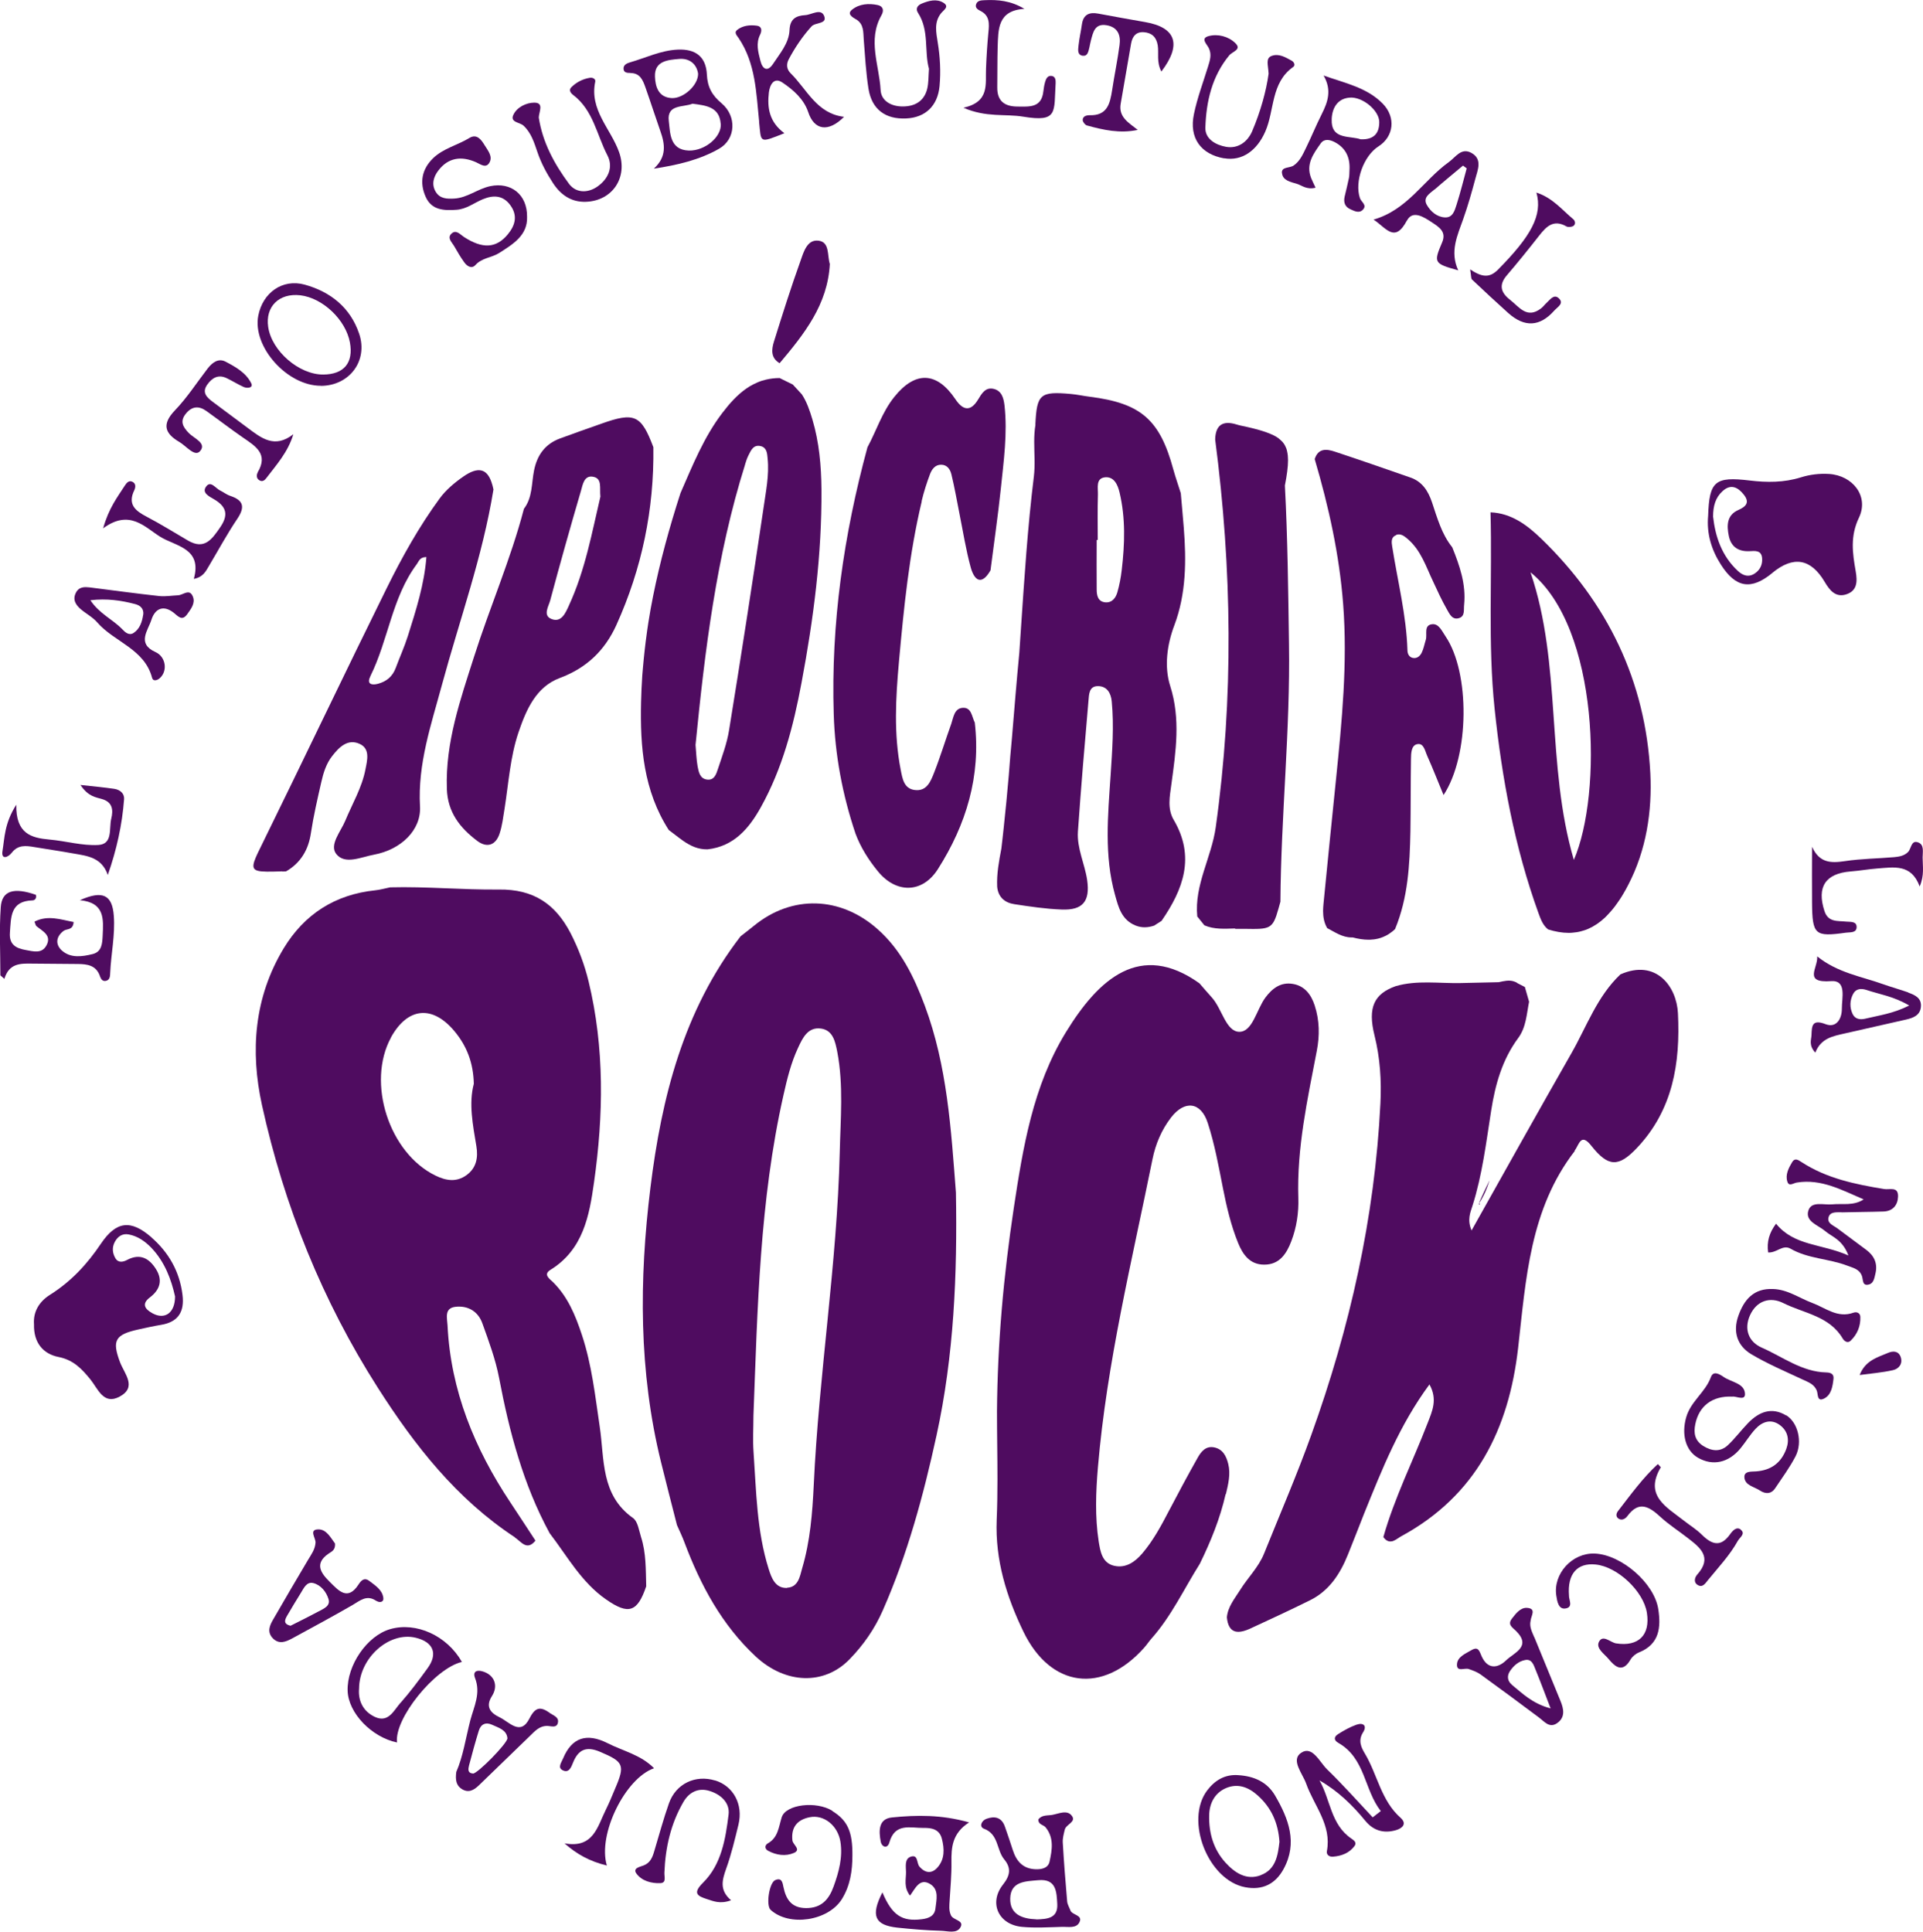 <svg xmlns="http://www.w3.org/2000/svg" id="Capa_2" data-name="Capa 2" viewBox="0 0 201.91 202.84"><defs><style>      .cls-1 {        fill: #4f0c60;        stroke-width: 0px;      }    </style></defs><g id="Capa_2-2" data-name="Capa 2"><g><path class="cls-1" d="M89.21,174.23c1.45-1.49,2.64-3.2,3.48-5.12,2.6-5.9,4.27-12.08,5.64-18.36,1.84-8.42,2.19-16.94,2.04-25.52-.51-6.64-.91-13.3-3.27-19.63-1.13-3.02-2.49-5.86-4.99-8.06-3.88-3.42-8.95-3.59-12.94-.33-.46.38-.94.74-1.41,1.11-6,7.78-8.3,16.93-9.47,26.42-1.19,9.64-1.23,19.29,1.12,28.82.54,2.2,1.11,4.39,1.67,6.59.27.61.56,1.21.79,1.83,1.69,4.49,3.92,8.65,7.47,11.96,3.15,2.93,7.21,3.04,9.87.29ZM82.65,166.75c-1.25.06-1.65-1.07-1.94-1.99-1.26-3.99-1.3-8.16-1.59-12.29-.09-1.26-.01-2.53-.01-3.81.43-11.27.65-22.57,3.15-33.65.38-1.69.79-3.39,1.53-4.97.48-1.04,1.03-2.22,2.41-2.03,1.26.17,1.5,1.38,1.71,2.44.67,3.51.34,7.06.26,10.59-.28,11.69-2.19,23.25-2.73,34.92-.14,2.92-.37,5.87-1.21,8.71-.25.87-.4,2-1.59,2.06Z"></path><path class="cls-1" d="M54.06,161.45c.66.43,1.26,1.45,2.16.33-.88-1.34-1.75-2.68-2.64-4.02-3.75-5.64-6.26-11.74-6.59-18.59-.04-.75-.36-1.79.81-1.94,1.32-.16,2.4.47,2.85,1.74.67,1.87,1.38,3.77,1.75,5.71.54,2.84,1.17,5.64,2.02,8.37.84,2.73,1.9,5.39,3.29,7.95.93,1.21,1.77,2.51,2.7,3.73.93,1.21,1.95,2.35,3.26,3.25,2.32,1.61,3.26,1.32,4.18-1.4-.05-1.74,0-3.49-.54-5.17-.22-.7-.34-1.64-.84-2-3.42-2.42-2.99-6.18-3.5-9.6-.48-3.24-.83-6.49-1.87-9.63-.68-2.06-1.48-4.01-3.05-5.56-.33-.32-1.05-.78-.26-1.27,3.44-2.12,4.09-5.68,4.58-9.18,1-7.05,1.12-14.12-.57-21.12-.43-1.77-1.06-3.44-1.89-5.06-1.59-3.06-3.89-4.63-7.53-4.58-3.8.04-7.61-.33-11.42-.23h0c-.52.1-1.04.26-1.56.31-4.22.44-7.43,2.5-9.61,6.09-3.11,5.15-3.53,10.8-2.28,16.48,2.33,10.58,6.32,20.52,12.17,29.68,3.88,6.08,8.27,11.67,14.38,15.69ZM41.05,108.94c1.75-3.17,4.36-3.43,6.68-.64,1.28,1.54,1.97,3.3,2.02,5.51-.55,2.08-.1,4.32.27,6.56.2,1.19,0,2.29-1.05,3.04-1.04.75-2.13.58-3.22.05-4.89-2.35-7.29-9.77-4.69-14.52Z"></path><path class="cls-1" d="M128.72,156.89c.24-1.04.51-2.09.24-3.17-.2-.81-.56-1.54-1.47-1.73-.89-.18-1.38.45-1.74,1.09-1.05,1.86-2.06,3.75-3.05,5.64-.8,1.54-1.63,3.07-2.76,4.4-.76.89-1.73,1.59-2.97,1.3-1.26-.3-1.44-1.52-1.61-2.55-.4-2.59-.3-5.21-.08-7.8.93-10.95,3.56-21.61,5.73-32.35.32-1.58.95-3.07,1.94-4.36,1.42-1.85,3.14-1.67,3.86.56.72,2.21,1.14,4.53,1.59,6.82.39,1.98.84,3.92,1.6,5.79.5,1.23,1.25,2.28,2.75,2.27,1.59,0,2.33-1.14,2.83-2.45.56-1.45.79-3.03.74-4.53-.17-5.27.96-10.36,1.94-15.47.31-1.6.29-3.2-.22-4.76-.37-1.15-1.06-2.07-2.3-2.27-1.24-.21-2.14.44-2.88,1.44-.93,1.26-1.34,3.6-2.74,3.59-1.39-.02-1.81-2.4-2.86-3.58-.45-.49-.88-1.01-1.32-1.51-6.22-4.44-10.58-.48-14.02,5.13-3.47,5.66-4.51,12.09-5.48,18.49-.53,3.53-.96,7.07-1.26,10.62-.3,3.55-.47,7.12-.5,10.69,0,2.37.05,4.74.05,7.1,0,1.44-.02,2.87-.08,4.31-.17,4.21,1.03,8.07,2.81,11.75,2.86,5.9,8.32,6.57,12.67,1.68.27-.3.49-.64.75-.94,2.11-2.36,3.43-5.23,5.1-7.88,1.15-2.35,2.13-4.76,2.71-7.32Z"></path><path class="cls-1" d="M165.33,120.83c.48-.62.64-1.92,1.75-.52,1.77,2.24,2.85,2.29,4.79.24,3.78-3.99,4.57-8.91,4.31-14.15-.14-2.82-2.3-5.73-6.04-4.08-2.45,2.31-3.54,5.48-5.16,8.31-3.47,6.07-6.88,12.19-10.47,18.58-.48-1.13-.12-1.91.09-2.57,1.04-3.27,1.44-6.66,1.97-10.02.43-2.74,1.16-5.35,2.84-7.62.83-1.12.88-2.5,1.14-3.81-.15-.52-.3-1.05-.45-1.57h0,0s0,0,0,0h0s0,.02,0,.02c-.25-.13-.51-.26-.76-.39h0s-.08-.05-.11-.08c0,0,0,0-.01,0-.03-.02-.06-.04-.1-.05-.04-.02-.07-.03-.1-.04-.54-.21-1.1-.06-1.66.06-1.33.03-2.66.06-3.99.09h0c-2.29.05-4.59-.33-6.84.33-2.23.8-2.95,2.21-2.21,5.17.59,2.37.74,4.75.62,7.15-.59,11.97-3.2,23.53-7.25,34.78-1.51,4.21-3.29,8.32-4.96,12.47-.58,1.45-1.72,2.54-2.53,3.85-.28.45-.6.88-.86,1.34-.26.46-.47.95-.52,1.51.02.21.05.39.09.55.05.19.12.35.2.48l.1.14c.21.25.49.36.82.36s.74-.12,1.17-.31c2.12-.98,4.24-1.96,6.34-3,2.04-1.01,3.18-2.79,4-4.83.57-1.42,1.13-2.85,1.69-4.28,1.88-4.64,3.71-9.29,6.86-13.56.88,1.58.29,2.81-.2,4.08-.77,2-1.64,3.95-2.46,5.92-.82,1.98-1.6,3.97-2.18,6.03.25.34.49.46.73.46.04,0,.08,0,.12-.01.04,0,.08-.01.12-.02.05-.02.1-.04.15-.06.28-.12.54-.35.8-.48,7.81-4.26,11.25-11.21,12.23-19.75.82-7.22,1.23-14.59,5.96-20.7Z"></path><path class="cls-1" d="M108.72,44.6c-.1.6-.13,1.21-.13,1.82,0,1.21.11,2.43-.04,3.64-.65,5.28-.99,10.58-1.35,15.89-.06.84-.12,1.69-.17,2.53,0,0,0,.02,0,.02-.29,3-.53,6-.78,9-.12,1.3-.24,2.61-.33,3.91-.16,1.86-.34,3.72-.54,5.57-.08.71-.15,1.42-.24,2.13-.25,1.32-.5,2.64-.44,4,.1,1.1.8,1.69,1.81,1.84,1.65.25,3.3.5,4.96.56,2.22.09,3-.86,2.68-3.09-.25-1.71-1.09-3.34-.97-5.1.32-4.59.71-9.18,1.11-13.76.06-.64.05-1.5.97-1.51.96-.01,1.39.72,1.47,1.6.25,2.6.05,5.2-.12,7.8-.28,4.19-.69,8.4.47,12.54.18.64.35,1.3.66,1.86.31.56.76,1.04,1.47,1.33.66.27,1.31.24,1.97.02.26-.16.52-.33.78-.5,2.28-3.31,3.56-6.72,1.28-10.6-.69-1.17-.42-2.46-.25-3.73.47-3.45.98-6.89-.12-10.33-.65-2.04-.33-4.36.43-6.37,1.25-3.32,1.27-6.8.99-10.29-.09-1.2-.21-2.39-.31-3.59-.26-.83-.55-1.65-.78-2.48-1.42-5.25-3.4-6.97-8.78-7.65-.66-.08-1.32-.23-1.98-.29-3.23-.29-3.58.01-3.73,3.21ZM115.14,56.7h.12c0-1.6-.03-3.2.02-4.79.02-.68-.25-1.69.76-1.79.93-.08,1.32.78,1.51,1.59.64,2.7.55,5.41.23,8.14-.09.79-.24,1.58-.46,2.35-.17.59-.56,1.12-1.28,1.05-.77-.08-.89-.74-.89-1.35-.02-1.73,0-3.46,0-5.19Z"></path><path class="cls-1" d="M71.44,51.81c-1.15,3.56-2.14,7.16-2.87,10.8-.18.91-.35,1.82-.49,2.74-.05.29-.09.58-.13.87,0,.05-.02.1-.02.15-.05.35-.1.7-.14,1.05-.04.28-.07.57-.1.85-.03.29-.06.57-.09.85-.03.28-.06.56-.08.85-.03.31-.05.62-.08.93-.03.47-.06.93-.08,1.4-.02.47-.04.94-.05,1.41-.11,4.71.26,9.33,2.91,13.45.51.37,1.01.79,1.53,1.15.74.51,1.54.9,2.54.88,2.78-.31,4.37-2.22,5.59-4.41,2.27-4.07,3.43-8.53,4.28-13.09,1.26-6.71,2.14-13.47,2.09-20.3-.02-2.47-.24-4.96-.95-7.34-.28-.94-.6-1.87-1.11-2.64l-.95-1.03-1.38-.68c-.51,0-1,.06-1.45.17-.15.04-.3.08-.44.12-.14.05-.29.1-.42.16-.14.06-.27.12-.41.19-.13.07-.26.14-.39.21-.13.08-.25.16-.37.24-.97.67-1.79,1.59-2.55,2.59-1.94,2.55-3.12,5.52-4.39,8.42ZM78.23,48.77c.1-.32.2-.64.35-.94.27-.54.53-1.17,1.3-.98.64.16.67.76.72,1.3.18,1.75-.19,3.47-.43,5.18-1.15,7.79-2.36,15.58-3.62,23.35-.22,1.38-.72,2.71-1.16,4.04-.18.54-.38,1.26-1.17,1.14-.73-.1-.86-.79-.97-1.37-.13-.72-.15-1.46-.22-2.27.98-9.9,2.18-19.84,5.21-29.46Z"></path><path class="cls-1" d="M96.77,52.62c.23-.97.54-1.93.89-2.86.19-.49.54-.97,1.16-.96.64,0,.96.51,1.08,1.03.33,1.36.57,2.74.84,4.11.38,1.89.68,3.81,1.19,5.67.22.78.56,1.28.97,1.28.33,0,.7-.3,1.1-1,.36-2.85.78-5.68,1.08-8.54.3-2.92.72-5.83.39-8.78-.09-.74-.28-1.52-1.12-1.73-.89-.22-1.28.5-1.67,1.14q-1.11,1.81-2.36-.05c-1.95-2.91-4.22-3-6.42-.25-1.28,1.59-1.87,3.53-2.82,5.29-2.49,9.18-3.84,18.51-3.54,28.04.13,4.28.92,8.47,2.29,12.54.54,1.45,1.37,2.75,2.34,3.94,1.92,2.36,4.68,2.34,6.31-.23,2.97-4.67,4.52-9.76,3.87-15.38-.32-.62-.33-1.62-1.28-1.55-.88.07-.96,1.01-1.19,1.68-.61,1.69-1.13,3.42-1.79,5.1-.36.91-.76,2.01-2.04,1.85-1.15-.14-1.3-1.22-1.48-2.13-.74-3.77-.52-7.59-.18-11.36.51-5.64,1.07-11.29,2.39-16.82Z"></path><path class="cls-1" d="M146.59,56.17c.5-.19.9.16,1.25.46,1.37,1.19,1.89,2.88,2.64,4.45.45.97.89,1.94,1.42,2.87.28.48.57,1.21,1.32.95.62-.21.45-.9.51-1.41.21-2.14-.47-4.09-1.25-6.02-.56-.7-.95-1.46-1.27-2.26s-.58-1.63-.85-2.45c-.4-1.19-1.02-2.18-2.26-2.61-2.64-.92-5.28-1.84-7.94-2.72-.86-.29-1.75-.39-2.12.78,1.47,4.99,2.59,10.03,2.99,15.26.47,6.16-.13,12.25-.75,18.34-.45,4.38-.89,8.75-1.32,13.13-.02.24-.04.49-.04.72,0,.62.1,1.23.43,1.8.82.43,1.59.98,2.55.98.04,0,.08,0,.13,0,.57.15,1.12.24,1.66.24.12,0,.25,0,.37-.02.12,0,.25-.02.37-.04.37-.06.72-.18,1.06-.35.23-.11.45-.26.67-.43.11-.08.22-.18.32-.28,1.36-3.28,1.54-6.75,1.61-10.23.04-2.54.02-5.08.06-7.62.01-.59.02-1.42.63-1.56.71-.17.84.7,1.07,1.21.59,1.32,1.11,2.66,1.72,4.13,2.74-4.18,2.78-12.87.21-16.66-.37-.54-.7-1.36-1.41-1.28-.92.11-.48,1.07-.67,1.66-.14.44-.22.91-.42,1.32-.18.37-.51.66-.97.55-.36-.09-.52-.42-.53-.77-.11-3.69-1.03-7.27-1.6-10.9-.07-.45-.16-1,.41-1.21Z"></path><path class="cls-1" d="M156.5,53.82c.19,6.87-.29,13.75.43,20.61.77,7.33,2.1,14.53,4.61,21.47.23.62.45,1.26,1.01,1.7.74.23,1.45.36,2.14.36.14,0,.29,0,.43-.02.14-.01.29-.03.43-.05.28-.04.56-.12.84-.21.14-.04.27-.1.41-.16.58-.26,1.14-.63,1.69-1.14.06-.06.13-.12.19-.19.06-.06.13-.13.19-.2.32-.34.64-.72.94-1.16.09-.12.18-.25.27-.39.12-.19.25-.38.36-.58.18-.3.36-.62.53-.96,1.88-3.62,2.51-7.68,2.31-11.7-.5-9.71-4.51-17.93-11.47-24.65-1.42-1.37-3.11-2.67-5.31-2.75ZM165.25,90.3c-2.94-10.04-1.24-20.49-4.55-30.2,7.23,5.82,7.56,23.27,4.55,30.2Z"></path><path class="cls-1" d="M68.6,46.96c-1.28-3.4-1.98-3.71-5.48-2.46-1.44.51-2.88,1.01-4.31,1.54-1.57.58-2.41,1.73-2.74,3.38-.27,1.35-.15,2.82-1.06,4.01-.69,2.65-1.59,5.23-2.52,7.81-.93,2.57-1.89,5.13-2.72,7.74-1.44,4.51-3.01,8.98-2.85,13.85.08,2.48,1.39,4.12,3.2,5.48,1.02.76,1.94.45,2.34-.79.27-.82.37-1.69.51-2.55.43-2.7.59-5.45,1.47-8.06.81-2.38,1.84-4.78,4.33-5.71,2.84-1.06,4.75-2.92,5.95-5.57,2.68-5.92,3.97-12.15,3.88-18.66ZM59.73,63.6c-.35.75-.78,1.82-1.83,1.4-.93-.37-.3-1.32-.13-1.95,1.03-3.85,2.11-7.69,3.23-11.51.19-.64.32-1.67,1.3-1.47.95.19.64,1.16.74,2.08-.88,3.73-1.59,7.73-3.31,11.44Z"></path><path class="cls-1" d="M129.68,97.54c.33,0,.65,0,.98,0,2.71.05,2.97.04,3.57-2.1.06-.23.13-.47.21-.75.06-9.03,1.04-18.03.9-27.07-.08-5.55-.14-11.1-.43-16.64.21-1.08.33-1.94.33-2.65,0-.33-.03-.63-.09-.9-.02-.11-.05-.21-.08-.31-.03-.07-.06-.14-.09-.21-.03-.07-.07-.13-.1-.2-.02-.04-.05-.08-.08-.12-.03-.04-.06-.08-.09-.12-.03-.04-.06-.08-.1-.11-.04-.04-.07-.07-.11-.11-.07-.07-.15-.14-.24-.21-.09-.06-.18-.12-.28-.19-.1-.06-.21-.12-.32-.17-.12-.06-.24-.11-.37-.16-.24-.1-.51-.19-.8-.28-.1-.03-.2-.06-.3-.09-.16-.05-.34-.09-.52-.14-.09-.02-.19-.05-.28-.07-.19-.04-.39-.09-.6-.14-.33-.07-.66-.13-.97-.23-1.43-.44-2.19.06-2.23,1.58,1.77,13.57,1.96,27.14.06,40.72-.44,3.17-2.26,6.05-1.94,9.37h0c.25.31.5.62.75.93,0,0,0,0,0,0,1.04.45,2.14.36,3.23.33Z"></path><polygon class="cls-1" points="104.74 67.04 104.74 67.05 104.74 67.04 104.74 67.04"></polygon><path class="cls-1" d="M29.64,91.52c.13,0,.27-.02.4-.02.78-.45,1.36-1.02,1.79-1.7.43-.68.69-1.46.82-2.35.27-1.78.68-3.54,1.08-5.3.22-.98.52-1.96,1.15-2.76.72-.93,1.63-1.84,2.87-1.28,1.15.51.8,1.75.62,2.69-.37,1.92-1.38,3.6-2.12,5.39-.47,1.13-1.69,2.52-.95,3.48.91,1.17,2.64.32,3.96.08,2.86-.53,4.98-2.6,4.84-5.07-.25-4.47,1.17-8.57,2.3-12.75,1.85-6.83,4.28-13.51,5.41-20.53-.06-.28-.12-.53-.2-.75-.49-1.45-1.42-1.67-2.94-.62-.93.64-1.83,1.4-2.49,2.29-2.17,2.96-3.96,6.17-5.58,9.45-4.37,8.85-8.61,17.77-12.96,26.63-.46.93-.79,1.59-.94,2.05-.37,1.15.35,1.13,2.93,1.05ZM38.87,71.05s.02-.03.02-.05c1.89-3.81,2.26-8.24,4.86-11.74.22-.29.3-.73.94-.76.02,0,.05,0,.08,0-.22,2.88-1.09,5.57-1.94,8.27-.36,1.14-.86,2.24-1.28,3.37-.33.89-.96,1.42-1.85,1.66-.65.18-1.22.05-.83-.74Z"></path><path class="cls-1" d="M15.9,129.93c-2.16-1.88-3.69-1.72-5.31.68-1.44,2.15-3.14,3.97-5.33,5.35-1.15.72-1.79,1.79-1.69,3.11-.05,1.92.95,3.11,2.59,3.43,1.56.31,2.44,1.26,3.33,2.35.8.99,1.37,2.71,3.05,1.82,1.89-1,.53-2.39.06-3.63-.86-2.29-.51-2.9,1.96-3.44.78-.17,1.56-.35,2.36-.48,1.81-.3,2.46-1.39,2.24-3.15-.3-2.44-1.44-4.44-3.26-6.03ZM16,137.9c-.8-.43-1.15-.99-.26-1.66,1.08-.82,1.35-1.82.65-2.95-.7-1.13-1.66-1.71-3.03-.99-.41.22-.93.35-1.24-.17-.32-.54-.37-1.14-.07-1.71.31-.58.8-.92,1.47-.79.95.18,1.71.72,2.37,1.4,1.43,1.5,2.1,3.36,2.49,5.11,0,1.75-1.09,2.47-2.37,1.77Z"></path><path class="cls-1" d="M186.09,60.16q3.32-2.74,5.5.95c.49.83,1.11,1.65,2.21,1.32,1.23-.37,1.23-1.38,1.04-2.46-.33-1.89-.59-3.67.35-5.62,1.06-2.23-.64-4.42-3.15-4.58-1.01-.06-2,.06-2.96.36-1.76.55-3.55.55-5.35.33-3.66-.44-4.26.06-4.38,3.7-.17,1.87.34,3.57,1.34,5.13,1.56,2.45,3.18,2.71,5.41.87ZM180.87,51.57c.84-.77,1.58-.43,2.2.34.66.81.32,1.26-.54,1.64-1.23.54-1.23,1.63-1.01,2.72.23,1.14.99,1.66,2.16,1.61.59-.03,1.28-.13,1.34.76.04.64-.2,1.18-.73,1.55-.66.47-1.29.26-1.81-.23-1.7-1.57-2.38-3.62-2.61-5.71,0-1.11.25-2,.99-2.67Z"></path><path class="cls-1" d="M155.32,126.41s-.03,0-.04-.02c-.06.22.28.02.04.02Z"></path><path class="cls-1" d="M156.37,123.99c-.36.75-.72,1.5-1.05,2.26-.03.07-.04.12-.03.14,0-.02.02-.05.04-.09.46-.7.8-1.48,1.05-2.31Z"></path><path class="cls-1" d="M193.37,127.31c1.47-.04,2.94-.04,4.41-.09.97-.04,1.48-.68,1.51-1.56.04-1.11-.88-.7-1.47-.8-3.03-.5-6.02-1.11-8.65-2.82-.38-.25-.71-.47-.99-.02-.38.63-.75,1.34-.51,2.07.17.54.62.15.99.09,2.59-.42,4.76.81,7.02,1.77-1.07.7-2.21.41-3.3.52-.89.09-2.19-.38-2.51.66-.35,1.15,1.04,1.52,1.76,2.14.73.63,1.81.87,2.45,2.57-2.84-1.26-5.68-.98-7.6-3.34-.71.95-.99,1.9-.83,3.02.9.07,1.52-.87,2.36-.39,1.84,1.06,3.99,1.03,5.93,1.77.62.24,1.3.36,1.56,1.1.14.4.02,1.09.75.88.5-.14.56-.71.67-1.16.24-1.02-.12-1.84-.95-2.46-1.01-.76-2.03-1.52-3.05-2.27-.42-.31-1.09-.52-.93-1.15.17-.64.86-.52,1.37-.54Z"></path><path class="cls-1" d="M147.06,190.89c-2.05-1.81-2.43-4.53-3.74-6.73-.4-.66-.75-1.39-.2-2.25.44-.69.03-1.05-.69-.8-.68.24-1.34.61-1.95,1-.39.25-.49.61.04.91,2.85,1.62,2.7,4.92,4.46,7.16-.28.22-.57.44-.85.66-1.59-1.69-3.12-3.42-4.78-5.03-.8-.77-1.55-2.54-2.73-1.75-1.13.75.15,2.18.52,3.23.83,2.34,2.7,4.34,2.18,7.1-.07.38.25.61.64.58.9-.07,1.71-.38,2.26-1.12.26-.35-.03-.58-.33-.78-2.18-1.48-2.19-4.1-3.35-6.11,1.94,1.11,3.46,2.59,4.82,4.25.87,1.06,1.98,1.34,3.23.97.64-.19,1.18-.66.46-1.3Z"></path><path class="cls-1" d="M101.76,191.37c-2.94-.83-5.54-.78-8.1-.52-1.45.14-1.39,1.44-1.19,2.52.11.61.72.8.91.11.59-2.1,2.22-1.51,3.61-1.53.84-.02,1.65.15,1.9,1.12.28,1.07.32,2.16-.46,3.04-.59.66-1.28.61-1.89-.1-.31-.36-.12-1.3-.91-1.04-.67.23-.51,1.03-.5,1.61.01.76-.27,1.59.42,2.48.55-.74,1-1.89,2.11-1.22.97.59.66,1.67.56,2.57-.09.79-.7,1.04-1.44,1.13-2.06.26-3.11-.4-4.13-2.82-1.26,2.46-.8,3.44,1.56,3.7,1.53.16,3.06.29,4.59.33.7.02,1.65.34,2.05-.37.41-.74-.76-.72-1-1.25-.24-.52-.17-1.03-.14-1.57.08-1.33.21-2.67.19-4-.02-1.56.07-3.04,1.85-4.19Z"></path><path class="cls-1" d="M10.47,102.45c.11.31.27.66.69.54.39-.11.4-.51.41-.83.09-2,.53-3.97.38-5.99-.16-2.18-1.14-2.72-3.56-1.64,2.64.25,2.47,2.01,2.39,3.72-.04.82-.08,1.7-1.06,1.94-1.1.27-2.32.45-3.24-.39-.68-.63-.61-1.44.2-2.05.33-.25.99-.03,1.05-.93-1.36-.25-2.68-.76-4.11-.04.1.25.12.41.21.48.66.54,1.64.97,1.03,2.05-.49.87-1.38.59-2.17.45-1.01-.18-1.74-.56-1.65-1.82.12-1.63.03-3.32,2.37-3.39.27,0,.46-.26.35-.59-2.31-.8-3.56-.44-3.68,1.3-.17,2.38-.04,4.78-.04,7.16.14.12.28.25.42.37.49-1.65,1.7-1.62,2.92-1.6,1.6.02,3.21.02,4.81.04.97.01,1.88.13,2.29,1.23Z"></path><path class="cls-1" d="M47.93,22.03c1.05-.07,1.85-.73,2.77-1.11,1.09-.45,2.1-.43,2.87.61.82,1.11.53,2.14-.27,3.1-1.21,1.45-2.64,1.52-4.59.25-.38-.25-.78-.75-1.23-.41-.61.47-.04.95.21,1.38.33.58.67,1.16,1.06,1.7.29.41.78.72,1.18.27.68-.75,1.7-.76,2.46-1.24,1.46-.93,3.02-1.86,2.95-3.81.03-2.34-1.69-3.68-3.87-3.22-1.32.28-2.39,1.22-3.77,1.3-.74.04-1.5.04-1.95-.71-.48-.8-.21-1.6.28-2.24,1.04-1.36,2.41-1.54,3.94-.87.46.2,1.04.69,1.41.06.39-.66-.15-1.27-.49-1.83-.35-.58-.82-1.24-1.59-.78-1.25.77-2.75,1.09-3.83,2.14-1.18,1.15-1.44,2.55-.78,4.04.63,1.43,1.93,1.46,3.25,1.37Z"></path><path class="cls-1" d="M112.39,200.6c-.12-.31-.31-.61-.34-.93-.18-2.06-.34-4.11-.46-6.17-.03-.45.1-.92.21-1.37.13-.56,1.22-.8.75-1.44-.49-.68-1.36-.24-2.06-.11-.5.09-1.08-.02-1.46.47-.04.56.51.55.75.83.91,1.11.69,2.39.42,3.61-.15.68-.81.82-1.45.8-1.33-.04-2.03-.83-2.41-2.02-.26-.83-.55-1.65-.83-2.46-.34-.98-1.07-1.13-1.93-.82-.53.19-.8.84-.27,1.04,1.56.58,1.31,2.22,2.12,3.21.76.91.65,1.69-.11,2.65-1.53,1.93-.49,4.21,1.98,4.45,1.38.13,2.8.04,4.2,0,.64-.02,1.5.19,1.83-.47.41-.79-.75-.74-.95-1.27ZM108.83,201.55c-1.49-.05-2.8-.51-2.76-2.19.04-1.82,1.63-1.8,2.95-1.92,1.92-.18,1.92,1.28,1.99,2.51.08,1.52-1.1,1.57-2.18,1.61Z"></path><path class="cls-1" d="M79.7,12.77c.24,2.25-.04,2.29,2.66,1.22-1.61-1.19-1.81-2.69-1.63-4.27.09-.75.5-1.67,1.41-1.06,1.14.76,2.26,1.74,2.72,3.11.62,1.89,2.09,2.18,3.76.5-2.88-.35-3.88-2.88-5.6-4.57-.43-.42-.48-.96-.2-1.48.66-1.24,1.44-2.4,2.38-3.44.41-.46,1.69-.23,1.33-1.11-.34-.83-1.31-.12-1.99-.08-.95.06-1.59.38-1.64,1.57-.06,1.38-1.01,2.45-1.73,3.55-.56.85-1.1.6-1.33-.33-.23-.91-.49-1.81-.03-2.74.2-.4.2-.87-.33-.94-.73-.1-1.49-.03-2.09.45-.33.26-.04.56.16.84,1.8,2.66,1.85,5.79,2.16,8.79Z"></path><path class="cls-1" d="M134.61,18.19c.07.75.89.92,1.52,1.1.56.16,1.03.66,2,.42-.19-.42-.34-.7-.46-1-.59-1.47.24-2.57,1-3.65.37-.52.95-.4,1.46-.14,1.21.63,1.65,1.68,1.56,2.99-.02.27,0,.54-.06.8-.13.65-.3,1.3-.45,1.95-.13.6.04,1.07.62,1.32.42.19.91.45,1.3.04.47-.49-.17-.8-.31-1.21-.59-1.74.39-4.45,1.95-5.44,1.59-1.01,1.86-3.03.45-4.48-1.67-1.71-3.98-2.16-6.22-2.96.89,1.52.45,2.78-.19,4.05-.6,1.19-1.1,2.43-1.69,3.63-.32.65-.62,1.33-1.26,1.77-.41.29-1.3.11-1.23.79ZM141.71,10.25c1.36-.11,3.11,1.36,3.11,2.57,0,1.2-.58,1.86-1.95,1.81-1.08-.38-2.91.02-3.04-1.74-.07-1.02.27-2.51,1.88-2.64Z"></path><path class="cls-1" d="M187.53,148.63c-1.52-.91-2.83-.37-3.96.78-.74.76-1.38,1.63-2.16,2.36-.79.73-1.7.62-2.59.06-.87-.56-1.01-1.34-.82-2.27.38-1.9,1.77-3,3.89-2.9.37-.08,1.37.49,1.33-.3-.05-1.11-1.43-1.21-2.23-1.76-.44-.3-1.09-.7-1.35.01-.58,1.6-2.13,2.55-2.6,4.24-.49,1.73-.09,3.46,1.25,4.23,1.55.89,3.21.53,4.46-.99.55-.67,1-1.43,1.59-2.06.7-.74,1.61-1.06,2.52-.4.85.62,1.05,1.53.7,2.51-.54,1.47-1.59,2.25-3.17,2.37-.48.04-1.3-.07-1.23.66.08.82,1.03.95,1.63,1.35.56.37,1.16.4,1.59-.23.74-1.11,1.54-2.19,2.15-3.37.76-1.49.25-3.56-1-4.31Z"></path><path class="cls-1" d="M66.19,7.67c1.04,0,1.32.78,1.59,1.54.53,1.5,1.02,3.03,1.55,4.54.49,1.38.7,2.7-.68,3.96,2.47-.37,4.8-.92,6.85-2.09,1.77-1.01,1.87-3.42.27-4.77-1.01-.84-1.49-1.71-1.55-3.03-.09-1.85-1.17-2.7-3.07-2.61-1.76.08-3.34.86-5,1.34-.31.09-.68.25-.68.64,0,.46.4.47.73.47ZM75.68,13c.1,1.37-1.66,2.86-3.36,2.81-2.02-.07-1.95-1.87-2.1-3.11-.22-1.77,1.52-1.41,2.49-1.81,1.41.19,2.83.32,2.96,2.11ZM71.3,6.19c1.09-.1,1.86.54,2,1.56,0,1.23-1.57,2.62-2.78,2.55-1.4-.08-1.71-1.21-1.75-2.25-.07-1.67,1.39-1.76,2.53-1.86Z"></path><path class="cls-1" d="M89.89,2.03c.83.51.74,1.34.8,2.13.14,1.73.23,3.46.5,5.17.35,2.16,1.78,3.21,3.95,3.11,2.01-.09,3.31-1.31,3.51-3.39.14-1.53.06-3.06-.19-4.59-.16-1.03-.41-2.12.35-3.07.27-.34.91-.69.25-1.1-.72-.45-1.55-.22-2.31.1-.42.18-.64.53-.36.96,1.2,1.85.64,4.03,1.15,5.87-.06.81-.03,1.49-.19,2.13-.33,1.28-1.29,1.82-2.54,1.83-1.2.01-2.29-.56-2.35-1.74-.14-2.6-1.38-5.23.08-7.82.3-.52.2-.96-.38-1.09-.94-.2-1.92-.13-2.68.47-.59.46,0,.79.39,1.03Z"></path><path class="cls-1" d="M87.39,190.15c-1.69-1.05-4.88-.68-5.31.68-.32,1.01-.37,2.12-1.44,2.73-.37.21-.36.59.01.79.86.47,1.85.6,2.7.23.82-.35-.1-.86-.15-1.32-.15-1.38.51-2.17,1.8-2.43,1.5-.31,2.96.86,3.24,2.56.26,1.63-.16,3.18-.71,4.7-.49,1.37-1.29,2.29-2.9,2.28-1.51-.01-2.1-.9-2.37-2.21-.09-.44-.16-1.03-.86-.73-.64.27-.99,2.66-.49,3.12,1.95,1.79,6.04,1.18,7.48-1.12.88-1.41,1.11-2.98,1.11-4.61.02-2.48-.51-3.65-2.1-4.64Z"></path><path class="cls-1" d="M128.54,16.62c1.86.32,3.43-.79,4.31-2.8.99-2.25.57-5.12,2.93-6.79.25-.17.1-.52-.16-.66-.64-.35-1.32-.77-2.07-.51-.69.24-.4.89-.35,1.88-.24,1.78-.84,3.97-1.73,6.05-.47,1.08-1.45,1.85-2.73,1.63-1.08-.19-2.22-.82-2.18-2.02.09-2.74.69-5.39,2.51-7.59.34-.41,1.35-.6.63-1.29-.72-.7-1.83-.99-2.8-.73-.89.24-.18.84.02,1.26.33.67.12,1.3-.08,1.94-.51,1.66-1.13,3.29-1.48,4.99-.53,2.5.72,4.22,3.17,4.65Z"></path><path class="cls-1" d="M27.07,49.6c-.16.27-.17.67.21.86.28.15.52-.03.68-.25,1.06-1.4,2.27-2.71,2.84-4.61-1.96,1.54-3.36.4-4.77-.65-1.23-.91-2.46-1.83-3.69-2.75-.63-.47-1.17-.98-.58-1.81.51-.72,1.17-1.11,2.06-.67.6.29,1.17.65,1.77.92.39.17,1.03.09.79-.39-.54-1.1-1.64-1.72-2.69-2.27-.76-.4-1.4.09-1.89.72-1.14,1.48-2.16,3.07-3.45,4.41-1.38,1.45-1.04,2.41.48,3.3.72.42,1.61,1.59,2.16.98.76-.84-.61-1.35-1.15-1.9-.64-.66-.99-1.25-.31-2.07.62-.76,1.34-.82,2.11-.28,1.3.93,2.57,1.91,3.89,2.82,1.31.9,2.68,1.72,1.52,3.65Z"></path><path class="cls-1" d="M113.72,5.85c.49.06.56-.47.66-.85.06-.26.1-.53.17-.78.23-.85.41-1.78,1.64-1.57,1.19.2,1.5,1.06,1.36,2.08-.21,1.59-.54,3.16-.78,4.74-.22,1.4-.5,2.68-2.35,2.63-.33,0-.73.09-.74.5,0,.19.24.51.43.57,1.73.48,3.48.87,5.35.47-.98-.77-2.03-1.35-1.79-2.75.36-2.1.72-4.21,1.09-6.31.13-.74.51-1.26,1.34-1.2.84.06,1.32.52,1.46,1.38.13.84-.15,1.74.38,2.75,2.17-2.84,1.53-4.63-1.69-5.19-1.65-.29-3.29-.58-4.93-.89-.95-.18-1.57.09-1.72,1.12-.1.73-.27,1.44-.35,2.18-.04.43-.19,1.05.47,1.13Z"></path><path class="cls-1" d="M75.08,186.97c-2.06-.63-4.11.33-4.84,2.39-.58,1.64-1.03,3.32-1.53,4.98-.19.66-.41,1.27-1.13,1.55-.39.15-1.17.28-.76.85.56.77,1.56,1.05,2.51,1.01.66-.03.41-.64.43-1.1.1-2.63.67-5.16,2.01-7.45.6-1.02,1.58-1.5,2.74-1.13,1.17.36,2.14,1.24,1.99,2.47-.32,2.57-.75,5.25-2.68,7.16-1.11,1.1-.61,1.4.39,1.72.68.21,1.38.56,2.55.13-1.25-1.07-.93-2.14-.51-3.33.54-1.5.91-3.07,1.29-4.63.51-2.11-.54-4.04-2.46-4.63Z"></path><path class="cls-1" d="M194.62,137.84c-1.68.62-2.94-.5-4.34-1.02-1.37-.51-2.59-1.42-4.12-1.46-2.02-.09-3.04,1.11-3.64,2.83-.59,1.67-.11,3.13,1.35,4.01,1.71,1.02,3.56,1.8,5.37,2.65.61.29,1.24.48,1.52,1.19.15.36,0,1.19.75.83.78-.38.91-1.28,1-2.07.06-.49-.25-.67-.75-.68-2.57-.06-4.58-1.64-6.79-2.61-1.38-.61-1.87-1.94-1.23-3.38.7-1.56,2.12-1.99,3.51-1.29,2.16,1.08,4.84,1.35,6.23,3.72.2.33.55.5.83.23.7-.67,1.06-1.54,1.02-2.51-.01-.39-.37-.57-.73-.43Z"></path><path class="cls-1" d="M54.95,13.18c.83.76,1.14,1.81,1.48,2.8.39,1.15.96,2.21,1.61,3.21.79,1.23,1.91,2.06,3.48,2,2.8-.1,4.43-2.57,3.48-5.22-.87-2.45-3.13-4.43-2.5-7.4.06-.29-.29-.45-.57-.4-.74.12-1.4.46-1.93.98-.29.28-.13.59.19.83,2.1,1.59,2.47,4.19,3.59,6.34.66,1.26.05,2.53-1.11,3.31-.99.66-2.2.64-2.92-.32-1.54-2.08-2.78-4.35-3.18-6.97.02-.61.59-1.58-.5-1.56-.82.01-1.78.47-2.16,1.26-.4.82.66.79,1.05,1.15Z"></path><path class="cls-1" d="M48.5,174.52c-1.56-2.76-4.81-4.24-7.55-3.44-2.42.71-4.53,3.79-4.45,6.47.07,2.33,2.51,4.87,5.19,5.43-.33-2.47,3.96-7.8,6.81-8.46ZM42.06,178.8c-.7.78-1.26,2.15-2.68,1.5-1.27-.58-1.79-1.73-1.68-2.97.02-3.27,3.19-6.03,5.96-5.35,1.85.45,2.35,1.69,1.22,3.22-.9,1.24-1.81,2.47-2.82,3.61Z"></path><path class="cls-1" d="M85.92,25.27c-1.17-.13-1.54,1.19-1.85,2.07-1.01,2.81-1.91,5.66-2.8,8.51-.26.83-.37,1.73.59,2.29,1.29-1.53,2.55-3.07,3.52-4.76.97-1.69,1.64-3.54,1.75-5.66-.29-.89.02-2.31-1.21-2.45Z"></path><path class="cls-1" d="M39.53,168.11c.3.21.77.16.72-.3-.1-.87-.86-1.32-1.48-1.8-.48-.37-.82-.1-1.12.37-1.15,1.79-2.12.63-3.02-.26-.92-.91-1.66-1.91-.15-2.96.32-.23.74-.35.7-1.07-.42-.54-.88-1.51-1.76-1.49-1.03.02-.25.91-.29,1.4-.05.72-.45,1.24-.79,1.81-1.22,2.07-2.45,4.14-3.64,6.22-.38.65-.7,1.34-.04,2.02.66.66,1.36.35,2.02,0,2.11-1.15,4.23-2.29,6.31-3.49.81-.47,1.52-1.15,2.53-.44ZM33.47,169.2c-.99.54-2,1.03-2.96,1.52-.81-.19-.6-.64-.36-1.06.47-.8.95-1.61,1.44-2.39.31-.5.61-1.21,1.31-1.03.8.21,1.35.91,1.59,1.67.23.74-.5,1.01-1.01,1.29Z"></path><path class="cls-1" d="M147.73,23.16c.6-1.14,1.79-.36,2.63.2.73.48,1.53.97,1.07,2.07-.92,2.16-.89,2.24,1.68,2.96-.91-1.98-.08-3.67.53-5.41.49-1.38.89-2.8,1.27-4.22.25-.94.76-2.04-.41-2.7-1.08-.6-1.66.45-2.39.97-2.64,1.89-4.31,5-7.89,6.03,1.33.87,2.22,2.52,3.5.1ZM150.62,19.91c.98-.86,1.99-1.68,2.99-2.52.13.1.26.19.39.29-.35,1.27-.66,2.55-1.06,3.8-.2.6-.38,1.4-1.24,1.35-.84-.05-1.5-.63-1.89-1.32-.44-.78.32-1.19.8-1.61Z"></path><path class="cls-1" d="M161.09,171.92c-.23-.56-.53-1.09-.38-1.73.04-.51.66-1.29-.4-1.35-.68-.03-1.16.61-1.57,1.14-.47.62.03.89.43,1.28,1.68,1.66-.21,2.29-1.03,3.09-.91.88-1.96.94-2.57-.42-.24-.53-.33-1.08-1.07-.65-.63.37-1.47.7-1.52,1.47-.06.87.79.37,1.22.51.43.15.89.31,1.25.57,2.06,1.49,4.1,3,6.13,4.52.58.43,1.1,1.16,1.91.6.89-.62.7-1.5.35-2.35-.91-2.23-1.82-4.45-2.74-6.68ZM158.74,176.91c-.45-.37-.55-.91-.19-1.44.39-.57.9-1.02,1.58-1.15.7-.14.89.49,1.08.96.5,1.22.96,2.46,1.6,4.12-1.92-.51-2.95-1.57-4.07-2.48Z"></path><path class="cls-1" d="M57.71,179.86c-.95-.66-1.5-.63-2.12.6-.95,1.87-2.11.36-3.14-.13-.97-.46-1.5-1.12-.8-2.22.71-1.11.25-2.26-1.02-2.61-.65-.18-.99.1-.76.69.64,1.61-.1,3-.49,4.47-.48,1.87-.76,3.8-1.47,5.41-.11.84-.01,1.42.57,1.79.7.45,1.27.13,1.79-.37,1.78-1.72,3.55-3.44,5.33-5.16.53-.51,1.01-1.09,1.84-1.09.43,0,1.05.29,1.15-.4.08-.54-.51-.71-.89-.97ZM49.68,186.24c-.61-.04-.52-.48-.43-.86.32-1.21.65-2.43,1.02-3.63.21-.7.74-.94,1.4-.63.7.32,1.53.54,1.61,1.42-.05.59-3.17,3.73-3.61,3.7Z"></path><path class="cls-1" d="M130.02,186.41c-1.4-.11-2.46.54-3.26,1.59-2.39,3.15.08,9.45,3.99,10.18,1.79.34,3.16-.33,4.02-1.91,1.51-2.76.52-5.3-.89-7.72-.84-1.44-2.23-2.04-3.86-2.14ZM132.37,196.92c-1.48.55-2.7-.23-3.7-1.33-1.28-1.41-1.75-3.14-1.71-4.96.02-1.24.57-2.37,1.81-2.88,1.25-.51,2.36-.05,3.3.8,1.4,1.26,2.14,2.85,2.27,4.86-.16,1.36-.36,2.91-1.97,3.5Z"></path><path class="cls-1" d="M18.71,62.51c-.66.03-1.34.15-2,.08-2.39-.26-4.78-.59-7.32-.91-.45-.04-1.08-.11-1.42.56-.38.74-.01,1.29.53,1.75.56.47,1.25.83,1.72,1.38,1.79,2.06,4.95,2.76,5.75,5.81.1.38.52.29.81.03.86-.77.62-2.26-.46-2.74-1.98-.89-.78-2.26-.42-3.39.37-1.16,1.24-1.59,2.33-.74.5.4.89.92,1.44.14.39-.55.86-1.15.58-1.83-.35-.89-1.02-.16-1.55-.14ZM15.03,64.57c-.11.74-.35,1.46-.99,1.89-.48.32-.89-.05-1.21-.39-.99-1.03-2.39-1.61-3.34-3.04,1.75-.2,3.22.02,4.68.4.57.14.96.5.87,1.14Z"></path><path class="cls-1" d="M33.7,40.52c3-.02,4.97-2.64,4.01-5.48-.93-2.75-3.01-4.4-5.72-5.15-2.34-.64-4.4.85-4.87,3.25-.64,3.27,3.04,7.39,6.58,7.37ZM31.54,31.01c2.35.28,4.76,2.57,5.2,4.95.39,2.13-.62,3.36-2.8,3.37-2.53.02-5.41-2.46-5.78-4.99-.32-2.15,1.15-3.59,3.38-3.33Z"></path><path class="cls-1" d="M200.38,104.22c-.88-.31-1.79-.56-2.66-.87-2.28-.82-4.75-1.18-6.92-2.92.1,1.22-1.51,2.81,1.46,2.6,1.67-.12,1.12,1.79,1.13,2.89.01,1.05-.57,2.06-1.7,1.63-1.45-.56-1.45.2-1.49,1.15-.02.51-.31,1.05.4,1.84.6-1.54,1.89-1.74,3.11-2.02,2.15-.49,4.3-.97,6.44-1.46.74-.17,1.46-.44,1.54-1.33.09-.93-.63-1.25-1.34-1.5ZM195.91,106.96c-.54.13-1.11.11-1.39-.48-.33-.7-.3-1.44.06-2.12.31-.57.87-.58,1.41-.4,1.37.46,2.84.66,4.47,1.63-1.69.85-3.15,1.03-4.56,1.37Z"></path><path class="cls-1" d="M167.45,163.14c-2.37-.1-4.4,2.12-4.04,4.43.09.6.23,1.42.92,1.34.91-.1.38-.94.41-1.36-.18-2.28.87-3.46,2.8-3.26,2.29.23,5.02,2.8,5.38,5.07.37,2.35-.89,3.58-3.24,3.21-.6-.1-1.36-.95-1.78-.19-.38.7.54,1.28.98,1.81.68.82,1.47,1.55,2.32.08.19-.32.55-.62.91-.76,2.14-.86,2.29-2.64,2.01-4.51-.41-2.76-3.88-5.74-6.66-5.86Z"></path><path class="cls-1" d="M154.54,29.34c1.26,1.19,2.53,2.37,3.82,3.53q2.57,2.3,4.84-.26c.33-.37,1.05-.74.48-1.28-.52-.5-.93.15-1.31.49-.2.18-.35.41-.57.57-1.48,1.13-2.29-.16-3.25-.91-.94-.73-1.22-1.53-.35-2.55,1.17-1.37,2.31-2.78,3.42-4.2.76-.97,1.52-1.72,2.86-.95.18.1.55.06.73-.06.25-.17.19-.53-.02-.7-1.17-.97-2.14-2.23-3.87-2.8.67,2.38-.57,4.59-4.03,8.09-.91.92-1.7.79-2.93-.02.12.68.08.94.19,1.05Z"></path><path class="cls-1" d="M101.17,11.32c2.39,1.04,4.37.62,6.25.93,3.71.61,3.23-.46,3.42-3.53.02-.34-.04-.72-.46-.75-.4-.04-.56.33-.65.65-.09.32-.14.65-.18.98-.19,1.74-1.47,1.6-2.7,1.59-1.35,0-2.16-.56-2.14-2.02.02-1.4,0-2.8.04-4.2.07-1.86-.03-3.87,2.81-4.04-1.43-.86-2.79-.98-4.19-.91-.33.02-.7.02-.86.37-.18.41.14.61.44.76.98.49.92,1.35.83,2.24-.12,1.26-.2,2.52-.25,3.79-.08,1.65.42,3.52-2.39,4.14Z"></path><path class="cls-1" d="M68.68,185.69c-1.39-1.42-3.26-1.81-4.89-2.64q-3.31-1.67-4.67,1.61c-.17.42-.6.95-.05,1.23.66.35.91-.32,1.1-.8.56-1.4,1.42-1.74,2.84-1.13,2.47,1.05,2.65,1.37,1.57,3.88-.31.74-.61,1.48-.97,2.2-.88,1.77-1.3,4.09-4.34,3.53,1.32,1.16,2.65,1.89,4.45,2.33-.99-3.28,1.94-9.17,4.94-10.21Z"></path><path class="cls-1" d="M24.15,52.06c-.37-.12-.69-.39-1.05-.56-.48-.23-1-1.11-1.49-.36-.43.65.42,1.02.9,1.31,1.32.79,1.48,1.67.59,2.95-.86,1.25-1.64,2.36-3.35,1.37-1.44-.84-2.86-1.73-4.33-2.5-1.19-.62-2.05-1.29-1.32-2.79.14-.3.19-.69-.18-.88-.38-.2-.63.11-.81.39-.78,1.21-1.69,2.37-2.28,4.49,2.78-2.05,4.37-.12,6,.89,1.61,1,4.43,1.18,3.52,4.42.99-.19,1.26-.81,1.59-1.36.99-1.66,1.91-3.37,2.99-4.97.82-1.23.63-1.93-.76-2.39Z"></path><path class="cls-1" d="M190.26,88.92c0,1.96-.02,3.91,0,5.87.03,3.38.29,3.61,3.56,3.15.44-.06,1.1.05,1.12-.57.02-.64-.64-.55-1.08-.59-.91-.1-1.91.1-2.3-1.12-.82-2.53.11-3.94,2.76-4.15.93-.07,1.85-.24,2.79-.31,1.74-.13,3.58-.51,4.45,1.89.51-1.18.31-2.13.31-3.05,0-.57.2-1.36-.5-1.59-.71-.24-.68.66-1.02,1.01-.41.42-.95.5-1.47.55-1.73.15-3.48.16-5.19.42-1.47.22-2.66.19-3.43-1.51Z"></path><path class="cls-1" d="M1.24,89.54c.65-.84,1.48-.74,2.36-.59,1.38.23,2.76.43,4.14.68,1.43.25,2.94.4,3.58,2.25.93-2.66,1.51-5.28,1.71-7.97.04-.6-.44-.98-1.02-1.07-1.02-.15-2.05-.25-3.56-.41.81,1.22,1.59,1.28,2.26,1.48,1.13.33,1.19,1.16.97,2.07-.25,1.02.19,2.66-1.35,2.75-1.7.1-3.42-.42-5.15-.57-1.91-.17-3.53-.62-3.47-3.66-1.26,1.98-1.22,3.49-1.45,4.87-.15.92.56.7.97.18Z"></path><path class="cls-1" d="M182.79,160.63c-.46-.37-.89.13-1.14.49-.99,1.39-1.92,1.07-2.96.04-.56-.56-1.26-.98-1.89-1.48-1.82-1.43-4.19-2.62-2.42-5.6,0-.02-.08-.09-.31-.34-1.6,1.47-2.86,3.23-4.18,4.93-.21.26-.27.65.12.84.35.17.68-.06.87-.32,1.21-1.64,2.29-.98,3.46.1.88.81,1.9,1.46,2.85,2.2,1.32,1.02,2.64,2.03,1.02,3.85-.26.29-.41.79,0,1.07.54.37.83-.12,1.12-.48,1.09-1.34,2.29-2.6,3.14-4.13.21-.37.84-.74.3-1.17Z"></path><path class="cls-1" d="M198.23,142.07c-1.13.48-2.37.79-2.97,2.32,1.17-.16,2.35-.25,3.5-.51.62-.14,1.05-.67.81-1.38-.23-.65-.81-.66-1.34-.43Z"></path><polygon class="cls-1" points="126.44 97.2 126.44 97.2 126.44 97.2 126.44 97.2"></polygon></g></g></svg>